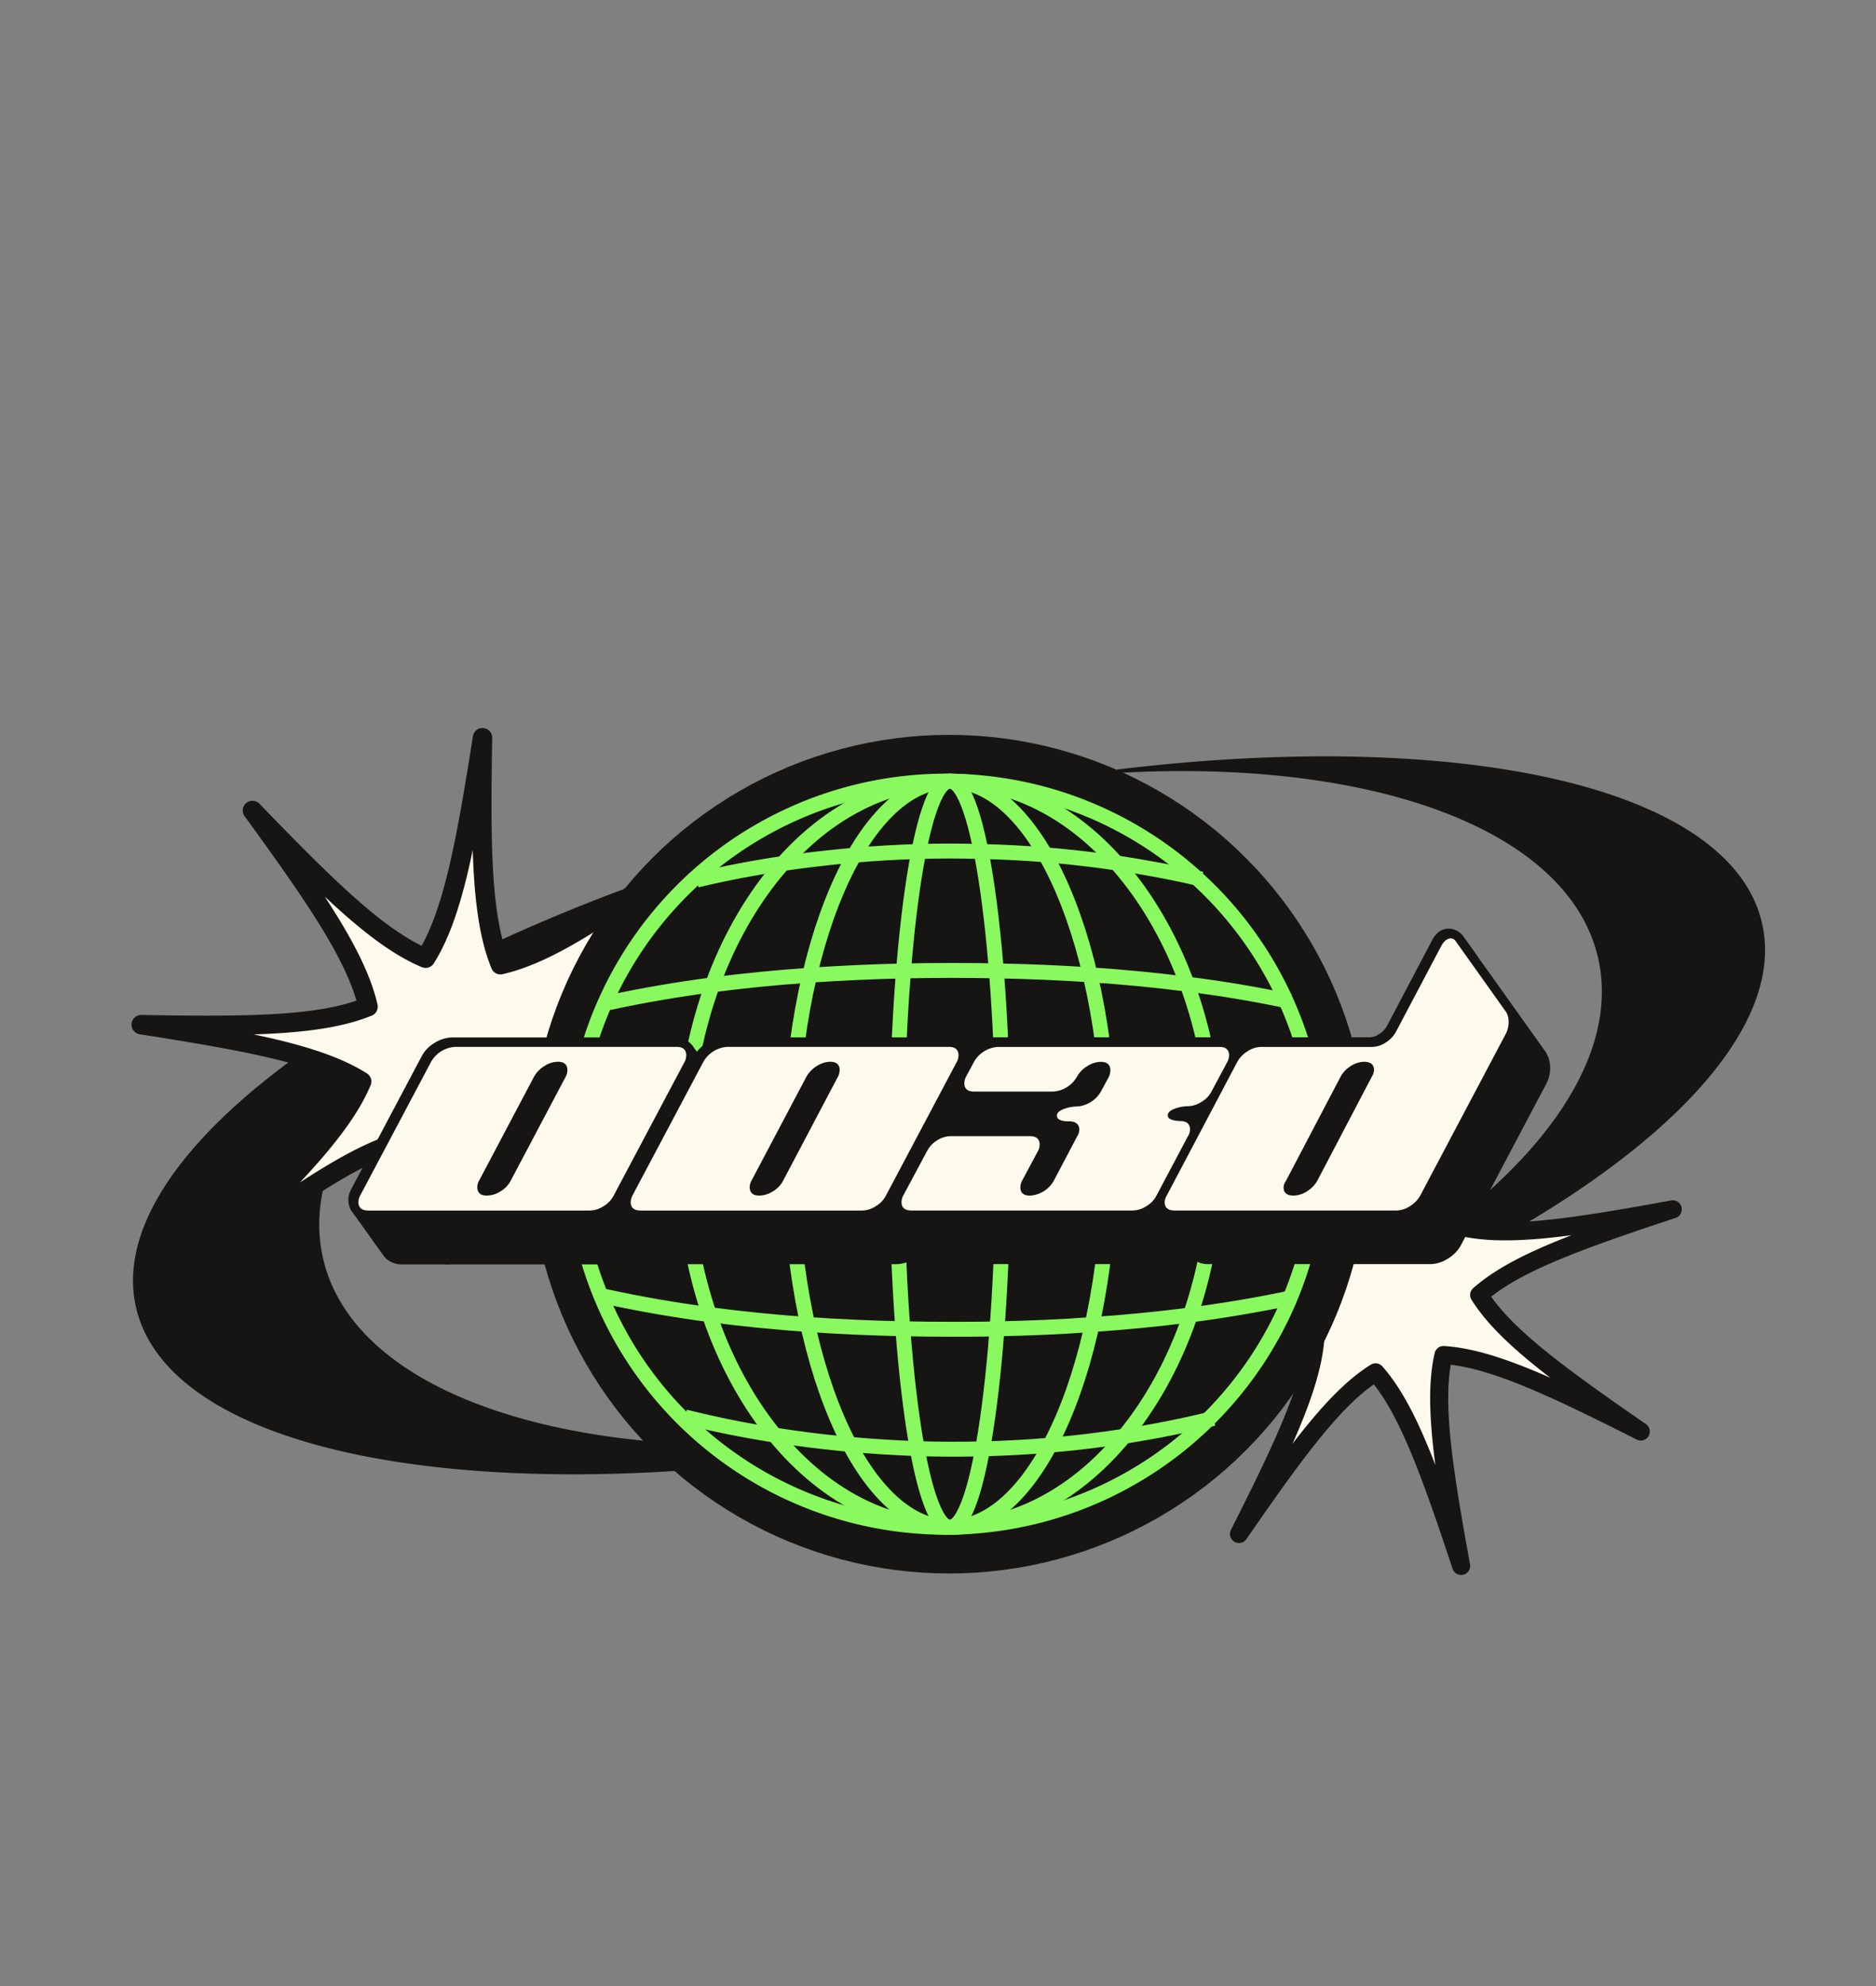 <svg xmlns="http://www.w3.org/2000/svg" viewBox="0 0 438.42 464.08"><rect x="0" y="0" width="438.42" height="464.08" fill="#808080" stroke="none"/><defs><style>.cls-1,.cls-4{fill:#161513;}.cls-2,.cls-3,.cls-6{fill:#fff9ed;}.cls-2,.cls-3,.cls-4{stroke:#161513;}.cls-2,.cls-3{stroke-linecap:round;stroke-linejoin:round;}.cls-2{stroke-width:4.22px;}.cls-3{stroke-width:4.54px;}.cls-4,.cls-5{stroke-miterlimit:10;}.cls-4{stroke-width:10.04px;}.cls-5{fill:none;stroke:#8af85f;stroke-width:3.49px;}</style></defs><g id="_3" data-name="#3"><path class="cls-1" d="M411.74,215.51C404.17,183.6,341,170.1,260.9,179.82a3.76,3.76,0,0,1,1,.74c58.46-3.21,104.38,13,111.51,43,9.22,38.87-50,86.2-132.22,105.72s-156.4,3.84-165.63-35C68.91,266.3,97.71,234,145,210.73a2.9,2.9,0,0,1,.71-1.74c.22-.25.44-.5.65-.76l.1-.12a3.62,3.62,0,0,0,.22-.32,4.94,4.94,0,0,0,.3-.49c-73.91,27.28-122.6,67-115.14,98.38,9.27,39.05,101.82,50.53,206.72,25.63S421,254.57,411.74,215.51Z"/><path class="cls-2" d="M337.34,316.6c10.89.68,24.63,7,46.11,17.87-19.79-13.67-32-22.68-37.77-31.91,8.17-7.23,22.39-12.44,45.24-20-23.66,4.33-38.64,6.57-49.28,4.14a40.46,40.46,0,0,1,.76-5.5c1.9-9.13,7-20.4,14.79-36-.17-.18-.34-.36-.5-.55-12.12,17.4-20.52,28.3-29.1,33.69-7.22-8.17-12.43-22.39-20-45.24,4.23,23.2,6.47,38.05,4.27,48.65,0,.21-.09.43-.14.63-10.89-.68-24.63-7.05-46.11-17.87,19.79,13.67,32,22.68,37.77,31.92-8.17,7.22-22.4,12.43-45.24,20,23.66-4.32,38.64-6.56,49.28-4.13a38.74,38.74,0,0,1-.76,5.5c-2.08,10-8,22.58-17.11,40.61,13.67-19.79,22.68-32,31.92-37.77,7.22,8.18,12.43,22.4,20,45.24-4.23-23.2-6.47-38.05-4.27-48.65C337.25,317,337.29,316.81,337.34,316.6Z"/><path class="cls-3" d="M179.77,252.17c-25.56-4-38.68-5.42-48.61-11.66,4.54-10.82,13-24.14,31.63-42.11-20.92,15.24-34.39,24.4-45.83,27a42.21,42.21,0,0,1-1.83-5.69c-2.66-10.67-2.76-25.64-2.37-47.34-4,25.57-7.06,41.57-13.3,51.51C88.64,219.34,77,208,59,189.37c14.94,20.51,24,33.86,26.85,45.15.06.23.11.46.16.68-10.87,4.43-27.16,4.67-53,4.21,25.57,4,41.57,7.05,51.51,13.29C79.93,263.52,68.57,275.21,50,293.18c20.92-15.24,34.39-24.41,45.83-27a40.84,40.84,0,0,1,1.83,5.69C99,277.54,99.72,284.46,100,293l.22,0a22.43,22.43,0,0,1,4.34.16c2.36-11.2,5-19.42,8.73-25.43,10.81,4.56,22.5,15.9,40.47,34.53-14.94-20.51-24-33.86-26.85-45.15-.06-.23-.12-.46-.16-.68C137.61,252,153.9,251.71,179.77,252.17Z"/><circle class="cls-4" cx="221.81" cy="269.67" r="92.95"/><path class="cls-5" d="M222,182.51a87.17,87.17,0,0,1,0,174.33"/><path class="cls-5" d="M222,182.51c34.38,0,62.26,39,62.26,87.16S256.33,356.84,222,356.84"/><path class="cls-5" d="M222,182.51c20.63,0,37.35,39,37.35,87.16S242.58,356.84,222,356.84"/><path class="cls-5" d="M222,182.51c6.88,0,12.45,39,12.45,87.16s-5.57,87.17-12.45,87.17"/><path class="cls-5" d="M222,182.51c-6.88,0-12.45,39-12.45,87.16s5.57,87.17,12.45,87.17"/><path class="cls-5" d="M222,182.51c-20.63,0-37.36,39-37.36,87.16s16.73,87.17,37.36,87.17"/><path class="cls-5" d="M222,182.51c-34.39,0-62.26,39-62.26,87.16s27.87,87.17,62.26,87.17"/><path class="cls-5" d="M222,182.51a87.17,87.17,0,1,0,0,174.33"/><path class="cls-5" d="M162.84,205.62c6.63-1.58,13.34-2.86,20.08-3.86h0q6.86-1,13.73-1.67c1-.1,2-.19,2.95-.27q7.52-.65,15.07-.87,7.28-.22,14.55,0,7.5.16,15,.77h0q8.32.68,16.59,1.89c6.71,1,13.38,2.25,20,3.79h0"/><path class="cls-5" d="M142.28,234.27c8-1.72,16.05-3.09,24.18-4.16,7.54-1,15.12-1.72,22.7-2.25q11-.75,21.94-1c3.79-.08,7.58-.12,11.35-.12q5.16,0,10.35.1c7.28.14,14.59.43,21.92.92,7.56.5,15.14,1.21,22.67,2.18,8.1,1,16.16,2.37,24.12,4.05"/><path class="cls-5" d="M135.61,257.65q12.39-1,24.84-1.63t24.66-.9q12.3-.3,24.57-.37l12.77,0,11.77,0c8.18.05,16.37.15,24.56.35s16.45.47,24.66.87,16.57.92,24.84,1.6"/><path class="cls-5" d="M135.35,279.69c8.28.69,16.58,1.22,24.89,1.64s16.49.7,24.74.91,16.44.31,24.65.36q6.42,0,12.82,0l11.81,0c8.21-.05,16.43-.15,24.66-.35s16.49-.48,24.73-.88,16.6-.93,24.88-1.61"/><path class="cls-5" d="M141.33,302.89c8,1.76,16.2,3.16,24.39,4.26,7.63,1,15.31,1.77,23,2.31h0c7.43.52,14.86.84,22.24,1q5.77.12,11.51.12c3.49,0,7,0,10.5-.1h0c7.37-.15,14.79-.44,22.22-1,7.66-.51,15.33-1.25,22.95-2.24,8.17-1.07,16.3-2.44,24.33-4.16"/><path class="cls-5" d="M160.07,331.06h0C167,332.8,174,334.2,181,335.3h0q7.83,1.23,15.68,2l1.8.17c5.26.47,10.55.79,15.84,1q7.65.24,15.31.05h0q7.89-.19,15.77-.86,8.73-.75,17.39-2.09c7-1.09,13.94-2.47,20.8-4.16"/><path class="cls-1" d="M361.05,245.54,349.4,229.2h0l-.36-.51h0l-.36-.5h0l-.36-.5h0l-.36-.51h0l-.36-.5h0l-.36-.5h0l-.36-.51h0l-.36-.5h0l-.36-.5h0l-.36-.51h0l-.36-.5h0L345,223h0l-.36-.51h0l-.36-.5h0l-.36-.5h0l-.36-.51h0l-.36-.5h0l-.36-.5h0l-.36-.51h0l-.36-.5a4.37,4.37,0,0,0-3.55-2c-1.63,0-2.95.94-3.93,2.8l-10.54,20a5.18,5.18,0,0,1-1.84,1.86,4.05,4.05,0,0,1-2.1.73H294.2a7.85,7.85,0,0,0-4.2,1.3,9.37,9.37,0,0,0-1.16.85,5.79,5.79,0,0,0-.73-.84,5.22,5.22,0,0,0-3.63-1.31H232.65a8,8,0,0,0-4.22,1.29,8.6,8.6,0,0,0-2.14,1.84l-.22-.29a4.19,4.19,0,0,0-.37-.51,4.48,4.48,0,0,0-.84-1,5.18,5.18,0,0,0-3.62-1.31H169.41a8,8,0,0,0-4.23,1.29,8.42,8.42,0,0,0-2.34,2.11l0-.05a4.16,4.16,0,0,0-.36-.51,5.32,5.32,0,0,0-.37-.52,4.64,4.64,0,0,0-.84-1,5.18,5.18,0,0,0-3.62-1.31H105.77a8,8,0,0,0-4.22,1.29,7.83,7.83,0,0,0-3,3.11L82,278a5.14,5.14,0,0,0-.57,2.76,4.59,4.59,0,0,0,1,2.57,4.33,4.33,0,0,0,.37.52,48.37,48.37,0,0,1,.73,1,4.33,4.33,0,0,0,.37.52,48.37,48.37,0,0,1,.73,1,4.33,4.33,0,0,0,.37.52,5.63,5.63,0,0,0,.36.51,5.32,5.32,0,0,0,.37.52,5.15,5.15,0,0,0,.37.51,5.63,5.63,0,0,0,.36.51,5.32,5.32,0,0,0,.37.52,5.15,5.15,0,0,0,.37.51,4.16,4.16,0,0,0,.36.51,5.32,5.32,0,0,0,.37.52,5.15,5.15,0,0,0,.37.51,4.16,4.16,0,0,0,.36.51,5.32,5.32,0,0,0,.37.52,5.15,5.15,0,0,0,.37.51,4.74,4.74,0,0,0,.82,1A5.32,5.32,0,0,0,94,295.42h51.83a7.76,7.76,0,0,0,4.14-1.29,8.46,8.46,0,0,0,2.35-2.11l0,0a4.19,4.19,0,0,0,.37.51,5.27,5.27,0,0,0,.36.52,4.94,4.94,0,0,0,.84,1,5.32,5.32,0,0,0,3.71,1.33h51.83a7.76,7.76,0,0,0,4.14-1.29,8.66,8.66,0,0,0,2.15-1.84c.06.09.14.18.21.27a4.16,4.16,0,0,0,.36.51,4.78,4.78,0,0,0,.85,1,5.3,5.3,0,0,0,3.7,1.33h51.83a7.8,7.8,0,0,0,4.15-1.29,9.32,9.32,0,0,0,1.16-.84,5.26,5.26,0,0,0,.7.8,5.34,5.34,0,0,0,3.71,1.33H334.2a7.85,7.85,0,0,0,4.2-1.3,8.41,8.41,0,0,0,3-3.09l20-37.81a7.85,7.85,0,0,0,.83-4.39A6.5,6.5,0,0,0,361.05,245.54ZM247.68,267.61l-.65,1.23-.22-.29a5.32,5.32,0,0,0-.37-.52,4.5,4.5,0,0,0-.3-.42Z"/><path class="cls-6" d="M160.37,246.34c-.1-1.16-.84-1.74-2.23-1.74H106.31a6.91,6.91,0,0,0-5.56,3.48L84.16,279.36a3.26,3.26,0,0,0-.39,1.74q.15,1.74,2.31,1.74h51.83a6,6,0,0,0,3.11-1,6.23,6.23,0,0,0,2.38-2.47L160,248.08A3.26,3.26,0,0,0,160.37,246.34Zm-27.77,3.48a3.46,3.46,0,0,1-.39,1.74l-12.87,24.33a6.18,6.18,0,0,1-2.37,2.46,6,6,0,0,1-3.19,1c-1.39,0-2.13-.58-2.23-1.73a3.19,3.19,0,0,1,.4-1.74l12.86-24.33a6.92,6.92,0,0,1,2.41-2.47,5.93,5.93,0,0,1,3.15-1C131.75,248.08,132.5,248.66,132.6,249.82ZM224,246.34c-.1-1.16-.85-1.74-2.24-1.74H169.94a6.91,6.91,0,0,0-5.56,3.48l-16.59,31.28a3.46,3.46,0,0,0-.39,1.74q.15,1.74,2.31,1.74h51.83a6,6,0,0,0,3.11-1,6.23,6.23,0,0,0,2.38-2.47l16.58-31.28A3.38,3.38,0,0,0,224,246.34Zm-27.78,3.48a3.46,3.46,0,0,1-.39,1.74L183,275.89a6.18,6.18,0,0,1-2.37,2.46,6,6,0,0,1-3.19,1c-1.39,0-2.13-.58-2.23-1.73a3.19,3.19,0,0,1,.4-1.74l12.86-24.33a6.92,6.92,0,0,1,2.41-2.47,5.93,5.93,0,0,1,3.15-1C195.39,248.08,196.13,248.66,196.23,249.82Zm81.41,15.64-7.37,13.9a6.13,6.13,0,0,1-2.37,2.47,6,6,0,0,1-3.11,1H213q-2.16,0-2.31-1.74a3.26,3.26,0,0,1,.39-1.74l5.58-10.42a6.23,6.23,0,0,1,2.33-2.47,5.93,5.93,0,0,1,3.15-1h18.51q2.16,0,2.31,1.74a3.26,3.26,0,0,1-.39,1.74l-3.72,6.95a3.44,3.44,0,0,0-.39,1.74c.1,1.15.85,1.73,2.23,1.73a6.87,6.87,0,0,0,5.57-3.47l5.5-10.43a3.05,3.05,0,0,0,.47-1.74Q252,262,249.88,262q-2.77,0-2.88-1.23c-.07-.72.55-1.3,1.85-1.74a9.2,9.2,0,0,1,2.89-.5,7,7,0,0,0,5.52-3.46l1.88-3.47a3.73,3.73,0,0,0,.34-1.75c-.1-1.17-.85-1.75-2.24-1.75a5.93,5.93,0,0,0-3.15,1,6.84,6.84,0,0,0-2.41,2.47,6.87,6.87,0,0,1-5.56,3.47H227.61c-1.39,0-2.14-.58-2.24-1.74a3.4,3.4,0,0,1,.39-1.73l1.87-3.48a6.91,6.91,0,0,1,5.56-3.48H285c1.39,0,2.13.58,2.23,1.74a3.36,3.36,0,0,1-.39,1.74L283.14,255a6.05,6.05,0,0,1-2.37,2.46,5.94,5.94,0,0,1-3.08,1,9.29,9.29,0,0,0-2.92.5q-1.95.66-1.86,1.74t2.88,1.23q2.16,0,2.31,1.74A3,3,0,0,1,277.64,265.46Zm74.22-29.18L340.2,219.91a1.33,1.33,0,0,0-1.14-.65c-.87,0-1.64.63-2.3,1.88l-10.56,20a6.81,6.81,0,0,1-2.4,2.47,5.84,5.84,0,0,1-3.15,1H294.74a5.92,5.92,0,0,0-3.16,1,6.82,6.82,0,0,0-2.41,2.46l-16.51,31.28a3.14,3.14,0,0,0-.47,1.74q.15,1.74,2.31,1.74h51.83a6,6,0,0,0,3.16-1,6.92,6.92,0,0,0,2.41-2.47l20-37.8a6,6,0,0,0,.64-3.33A3.82,3.82,0,0,0,351.86,236.28ZM321.1,249.81a3,3,0,0,1-.49,1.73l-12.77,24.35a6.9,6.9,0,0,1-2.41,2.46,5.84,5.84,0,0,1-3.15,1q-2.16,0-2.31-1.71a2.76,2.76,0,0,1,.55-1.72l12.77-24.34a6.72,6.72,0,0,1,2.38-2.49,5.77,5.77,0,0,1,3.12-1C320.23,248.08,321,248.66,321.1,249.81Z"/></g></svg>